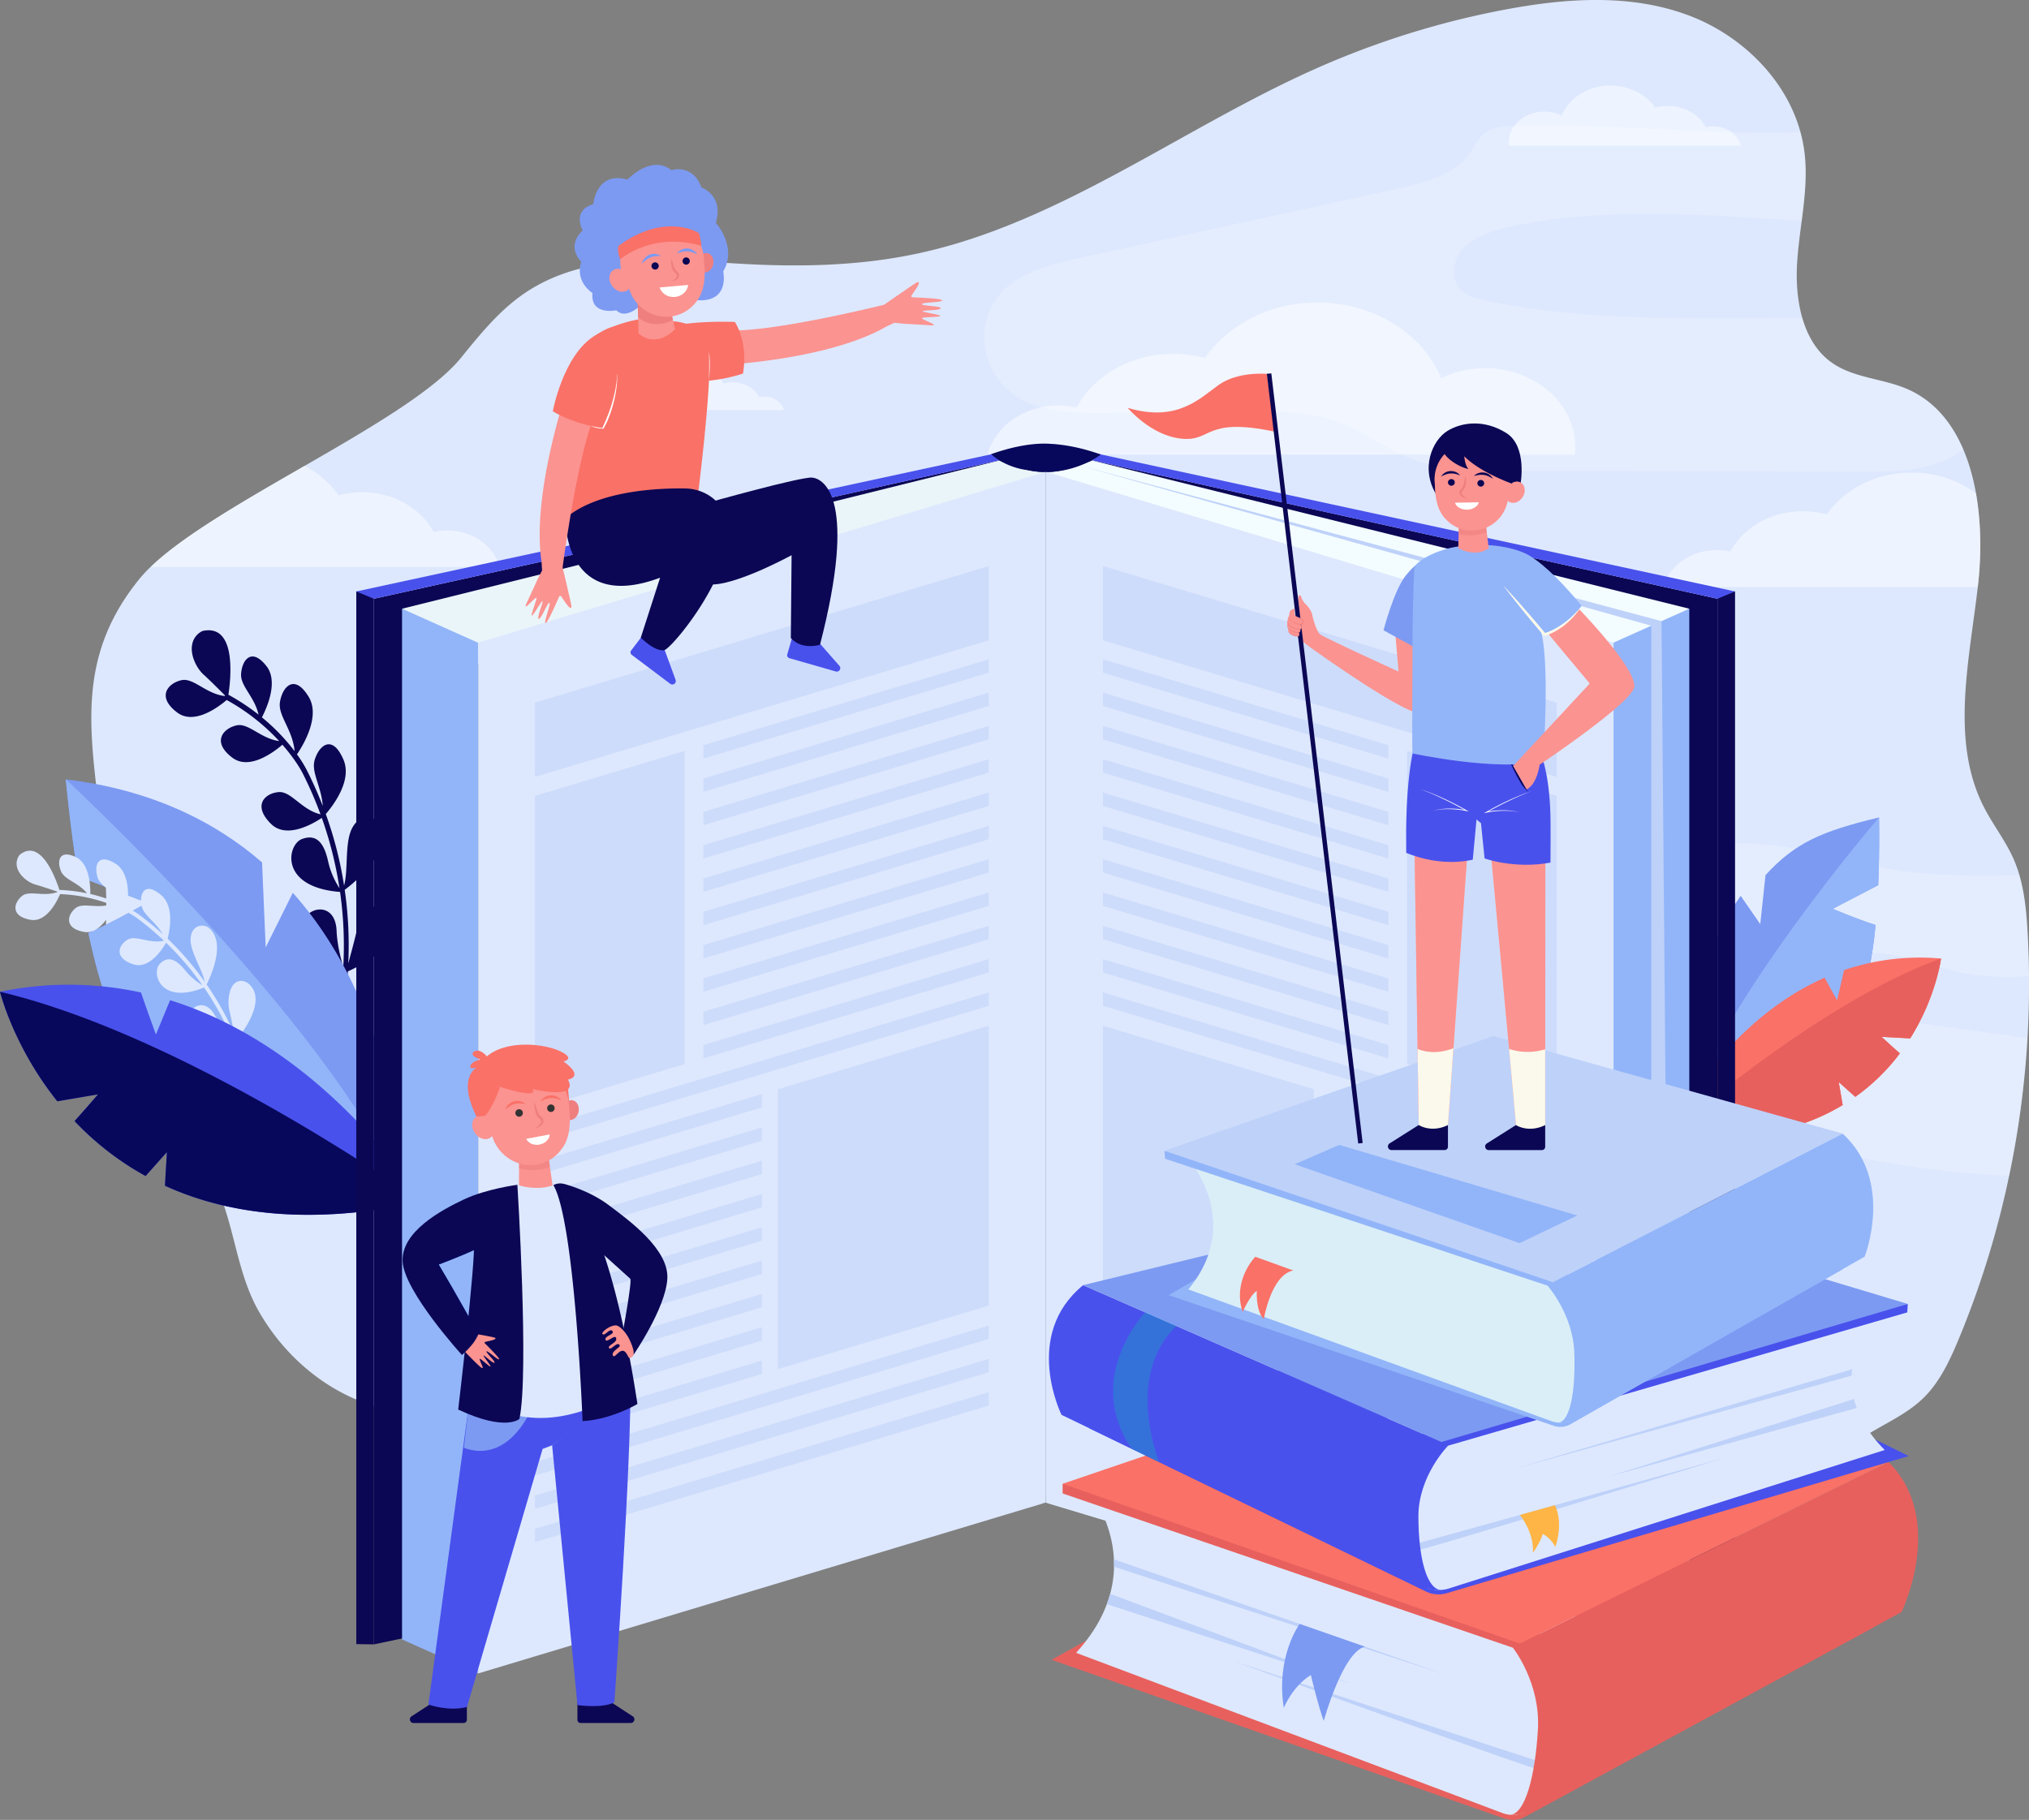 <svg xmlns="http://www.w3.org/2000/svg" viewBox="0 0 1680.59 1507.73"><rect x="0" y="0" width="1680.59" height="1507.73" fill="#808080" stroke="none"/><defs><style>.cls-1{isolation:isolate;}.cls-2{fill:#dde8fe;}.cls-22,.cls-3,.cls-4{fill:#fff;}.cls-3{opacity:0.2;}.cls-13,.cls-28,.cls-4{opacity:0.5;}.cls-5{fill:#0b0754;}.cls-6{fill:#7c9af2;}.cls-7{fill:#92b5f9;}.cls-8{fill:#4951ec;}.cls-9{fill:#07085b;}.cls-10{fill:#fa7167;}.cls-11{fill:#e8605d;}.cls-12{fill:#eaf5f9;}.cls-13,.cls-16,.cls-19{fill:#bed1f9;}.cls-13,.cls-16,.cls-17,.cls-18{mix-blend-mode:multiply;}.cls-14{fill:#f3fcff;}.cls-15,.cls-18,.cls-28{fill:#daeef7;}.cls-17{fill:#06bfad;opacity:0.3;}.cls-20{fill:#feb546;}.cls-21{fill:#fb9390;}.cls-23,.cls-24{fill:#ef7f7f;}.cls-24,.cls-29{opacity:0.6;}.cls-25{fill:#333;}.cls-26{fill:#ffc0bb;}.cls-27{fill:#fbf9eb;}</style></defs><g class="cls-1"><g id="Camada_2" data-name="Camada 2"><g id="Layer_1" data-name="Layer 1"><path class="cls-2" d="M87.36,775c7.13-119.6-45.63-204.43,27.92-295.12,45.55-56.17,221.08-127.39,266.63-183.55,15.29-18.86,30.84-38,50.3-51.79,53.29-37.86,123-29.06,187-25.71,47.23,2.46,94.9,1.1,141.25-8.88C878.06,184.62,978.7,106.37,1089.38,57.08A709.08,709.08,0,0,1,1247.59,7.76c50.05-9.33,102.69-13,150.67,4.83s90.31,61,96.48,114.73c3.45,30-4.32,60.11-6.2,90.3s4.1,64.29,27.27,81.79c18.74,14.16,43.81,13.82,65,23.38,53.72,24.28,64.55,100.48,57.53,162.17s-23.06,128.25,4.54,183c7.65,15.18,18.35,28.52,25.14,44.15,8.13,18.72,10.24,39.72,11.4,60.31,6.5,115-13.23,231.54-57,336.87-7.29,17.54-15.52,35.19-28.67,48.3-16.29,16.25-38.47,23.9-56.79,37.49-20.59,15.26-35.76,37.58-55.91,53.49-37.54,29.64-87.16,33.56-133.82,36.39-130,7.89-262.24,15.59-389-16.28C814.7,1232.61,679,1146.31,531.72,1154.45c-77.36,4.28-157,34.57-230.19,7.58-36.18-13.34-67.51-41-87.28-75.82-21-36.93-20.15-82.83-43.2-118.37-15.36-23.68-40.53-36.49-56.4-59.52C89.61,872,84.76,818.6,87.36,775Z"/><path class="cls-3" d="M1664.11,974.1a774.68,774.68,0,0,0,15.17-113.94c-73.81-11.38-149.26-17-219.69-39.06-2.48-8.07,6.9-15,15.46-18.7,32.41-14.1,70.87-17.26,105.72-8.68,12.32,3,24.15,7.45,36.46,10.49,20.59,5.06,42,6.11,63.32,4.68q-.16-18.24-1.17-36.46c-.9-16-2.38-32.15-6.78-47.35-33.87.56-68,.93-101.31-4.2-49.84-7.68-98.93-27.61-148.92-20.72-30.6,4.21-58.2,18.18-87.87,26-60.24,15.76-124.82,5.24-187.69,6.51-23.6.48-48.09,2.91-68.21,13.7s-34.62,31.92-29.12,52c5.58,20.41,28.63,33,50.4,41.85a523.65,523.65,0,0,0,125.33,33.49c57.18,7.93,115.52,6.59,173.07,12.11,13.77,1.32,28.17,3.28,39.16,10.65,9,6,14.62,15,21.7,22.73,25.24,27.53,67.28,38.05,107,44.6A793.7,793.7,0,0,0,1664.11,974.1Z"/><path class="cls-4" d="M818.05,376.62c6.12-23.29,30-40.67,58.5-40.67a68.38,68.38,0,0,1,15.16,1.69c14.08-26.3,44.63-44.52,80-44.52a100.11,100.11,0,0,1,26.3,3.47c19.08-27.59,53.72-46,93.31-46,47.09,0,87.2,26.12,102.4,62.67a82.93,82.93,0,0,1,36.34-8.23c41.27,0,74.74,29.23,74.74,65.3a57.54,57.54,0,0,1-.36,6.33Z"/><path class="cls-4" d="M649.25,339.75c-1.69-6.42-8.27-11.22-16.13-11.22a19,19,0,0,0-4.18.47c-3.89-7.25-12.31-12.28-22.08-12.28a27.71,27.71,0,0,0-7.25,1c-5.26-7.61-14.82-12.69-25.73-12.69-13,0-24,7.2-28.24,17.28a22.83,22.83,0,0,0-10-2.27c-11.39,0-20.62,8.06-20.62,18a16.79,16.79,0,0,0,.1,1.75Z"/><path class="cls-4" d="M1442.07,120.79c-2.42-9.21-11.86-16.08-23.14-16.08a26.76,26.76,0,0,0-6,.67c-5.57-10.4-17.65-17.61-31.65-17.61a39.33,39.33,0,0,0-10.4,1.38c-7.54-10.91-21.24-18.21-36.9-18.21-18.62,0-34.48,10.33-40.49,24.78a32.79,32.79,0,0,0-14.36-3.25c-16.33,0-29.56,11.56-29.56,25.82a23,23,0,0,0,.14,2.5Z"/><path class="cls-4" d="M1636.65,408.78a88.82,88.82,0,0,0-53.28-17.22c-29.77,0-55.83,13.87-70.17,34.62a75.32,75.32,0,0,0-19.78-2.62c-26.64,0-49.61,13.71-60.2,33.48a51.86,51.86,0,0,0-11.4-1.27c-21.45,0-39.39,13.07-44,30.59h260.32c0-.47.11-.93.16-1.4C1641.09,460.47,1641.05,433.69,1636.65,408.78Z"/><path class="cls-4" d="M124.77,469.68h289c-4.53-17.26-22.21-30.13-43.35-30.13a50.39,50.39,0,0,0-11.23,1.25c-10.43-19.49-33.06-33-59.31-33a74.43,74.43,0,0,0-19.49,2.57A77,77,0,0,0,252.21,386C202.34,414.76,151.9,443.57,124.77,469.68Z"/><path class="cls-3" d="M1626.22,372.55c-9.37-22.05-24-40.06-45.45-49.76-21.15-9.56-46.22-9.22-65-23.38-11.5-8.68-18.76-21.45-22.93-35.8-87.81-.07-175.84,3.27-260.94-14.32-7.1-1.47-14.45-3.21-19.88-7.46-11.72-9.18-9.29-26.87,1.22-37.11S1239.7,190,1255,186.92c77.44-15.75,157.47-8.61,237.3-4,2.4-18.57,4.54-37.12,2.41-55.64a120.42,120.42,0,0,0-3.45-17.78c-78.38,2.46-156.89-7.19-235.32-5.35-9,.22-18.64.8-25.6,5.75-6.26,4.46-9,11.55-13.36,17.5-13,17.93-38.87,24.44-62.45,29.58l-256,55.78c-23.2,5-47.57,10.66-64.67,25.26-29.71,25.36-22.69,75.15,13.18,93.45,21,10.74,46.76,10.81,71.12,10.58L1031.74,341c25.88-.24,52.59-.35,76.5,8.32,22.25,8.06,40.39,23.17,62.55,31.44,24.24,9,51.41,9.24,77.76,9.31l291.54.74c22.43.06,45.57,0,66.24-7.62A82.36,82.36,0,0,0,1626.22,372.55Z"/><path class="cls-5" d="M167.74,522.75c28.69-6.31,23.36,40.32,21.44,52.81a181.75,181.75,0,0,1,25,16.51c-3.43-15-15.1-23.59-14.5-33.66.67-11.29,8.46-22.59,21-6.59,10,12.68.58,34.13-3.75,42.49a165.45,165.45,0,0,1,27.08,28c-1.56-17.87-14-29.42-12.11-40.79,2-12.44,11.87-23.84,23.78-4.22,9.84,16.21-4.45,39.93-9.71,47.67a97.93,97.93,0,0,1,8.06,12.9,323,323,0,0,1,13.31,29.87c-1-15.78-9.7-27.88-6.74-38,3.55-12.11,14.61-21.94,23.86-.46,7.31,17-7.93,37.36-14.62,45.13A318.07,318.07,0,0,1,285,733.7c3.82-14.32,0-37.3,7.59-49.23,5-7.83,10.94-8,15.11-6.82a11.86,11.86,0,0,1,7.7,7.69c7.69,21.64-21,45.19-29.87,51.86a322.1,322.1,0,0,1,2.94,61c2-7.4,5-18.57,6.39-24.44,2.11-9.25,9.22-20.77,17-23.72a8.93,8.93,0,0,1,.95-.33c6-1.82,11.83,1.83,14.05,8.06,8.7,24.36-30.23,43.21-38.73,47,0,.12,0,.25,0,.37-3.05,43.63-13.8,71.37-14.26,72.53l-3.7-1.63c.1-.27,10.32-26.69,13.63-67.46-34.22-17-36.43-44-28.74-51.08,8-7.29,22.92-5.73,23.72,13.48.47,11.14,3.27,22.56,5.54,30.19a317,317,0,0,0-2.65-62.22C230.93,735,237.9,699.73,250,695.16s18.37,3,21.79,18.47a67,67,0,0,0,9.39,22.21,314.65,314.65,0,0,0-14.64-58.24c-8,5.36-29.44,17.51-42.08,4.95-15.79-15.69-4.68-25.46,6.44-26.33,10.23-.8,18.94,14.72,34.57,18.43a316.51,316.51,0,0,0-14.95-34.34c-.09-.19-5.13-10.22-16.61-23.33-7.53,6.48-27.43,21.28-41.41,10.78-17.55-13.19-7.54-24.38,3.48-26.82,9.84-2.18,20,11,35.24,13a173.07,173.07,0,0,0-43.45-34c-7.86,6.66-27.26,20.68-40.95,10.39-17.56-13.19-7.55-24.38,3.47-26.82,10-2.21,20.26,11.34,35.88,13.13l.21-.44c-4.24-4.28-13.27-13.3-17.8-17.36-6-5.41-11.19-16.48-9.38-25A15.23,15.23,0,0,1,167.74,522.75Z"/><path class="cls-6" d="M121.85,747.91,64.62,726c-6.86-43.5-10.12-80.33-10.12-80.33,70.5,8.58,123.19,34.64,162.56,68.81l3,70.38,22.48-45.2c91.21,102.27,91,248.73,91,248.73s-192.64-94-228-129.12C91.94,845.68,81.22,810.74,73.2,773,93.85,763.91,121.85,747.91,121.85,747.91Z"/><path class="cls-7" d="M54.5,645.65s218,201.5,279,342.72c0,0-192.64-94-228-129.12C91.94,845.68,81.22,810.74,73.2,773c20.65-9.05,48.65-25.05,48.65-25.05L64.62,726C57.76,682.48,54.5,645.65,54.5,645.65Z"/><path class="cls-2" d="M16.29,708.2C33.92,694,46.23,728,49.19,737.27a140.41,140.41,0,0,1,22.92,2.81C64.6,730.92,53.6,729,50.56,721.84c-3.41-8-1.91-18.48,12.25-11.76,11.22,5.33,12.1,23.34,12,30.59a127.18,127.18,0,0,1,28.28,10c-7.21-11.8-19.73-15.5-22.34-24-2.86-9.28,0-20.51,15-11.07,12.35,7.81,10.62,29.07,9.65,36.21a76.28,76.28,0,0,1,10,6.13,248,248,0,0,1,19.43,16c-6.13-10.53-16.26-15.91-17.67-23.89-1.71-9.56,2.55-20.14,16.29-8.49,10.87,9.21,7.34,28.48,5.39,36.14a244.48,244.48,0,0,1,30.74,35.68c-2.27-11.19-12.77-25.73-11.64-36.55.74-7.11,4.79-9.3,8.08-9.89a9.12,9.12,0,0,1,7.95,2.67c12.72,12.28,1,38.35-2.82,46a248.2,248.2,0,0,1,22.93,41c-1.13-5.79-2.88-14.53-4-19-1.72-7.1-.76-17.48,3.56-22.18.18-.19.36-.38.54-.55,3.5-3.3,8.79-2.8,12.46.74,14.35,13.82-6,40.17-10.6,45.69a2,2,0,0,0,.11.26c12.85,31.14,15,54,15,54.92l-3.11.14c0-.22-2-22-13.73-51.2-29.44,0-40.22-17.87-37.33-25.38,3-7.76,13.84-11.81,21,1.16a100,100,0,0,0,14.17,18.93,244.32,244.32,0,0,0-23.16-42c-36.3,14.69-43.58-12-36.82-19.33s13.7-4.25,21.36,5.27a51.8,51.8,0,0,0,14.09,12.09,241.85,241.85,0,0,0-30.06-35.14c-3.71,6.45-14.3,22.16-27.32,17.83-16.27-5.41-12-16-4.59-20.36,6.78-4.06,18.11,3.66,30.16.85a245.18,245.18,0,0,0-22.08-18.55c-.13-.1-7-5.3-19.45-10.4-3,7-11.63,24.08-24.87,21.63-16.63-3.08-13.56-14.23-6.8-19.69,6-4.88,17.54.71,28.78-3.09a133.3,133.3,0,0,0-41.61-8.53C46.6,748.12,38,764.44,25.05,762c-16.63-3.08-13.57-14.23-6.8-19.7,6.12-4.94,17.86.89,29.25-3.24v-.37c-4.39-1.5-13.71-4.63-18.22-5.87-6-1.66-13.38-7.53-15.06-14.06A11.73,11.73,0,0,1,16.29,708.2Z"/><path class="cls-8" d="M0,821.65a280.85,280.85,0,0,1,116.78.6c5.44,15.91,12.36,34.82,12.36,34.82l11.75-28.43c131.91,41.12,207.92,167,207.92,167-92.33,20.14-161.17,10-212.15-13.3.55-11.24,1.61-27.92,1.61-27.92L120.58,974.3a240.87,240.87,0,0,1-58.82-45.51C71,918.53,81.2,906.64,81.2,906.64l-33.73,5.75C11,866.75,0,821.65,0,821.65Z"/><path class="cls-9" d="M136.66,982.37c.55-11.24,1.61-27.92,1.61-27.92L120.58,974.3a240.87,240.87,0,0,1-58.82-45.51C71,918.53,81.2,906.64,81.2,906.64l-33.73,5.75C11,866.75,0,821.65,0,821.65c157.52,37.33,348.81,174,348.81,174C256.48,1015.81,187.64,1005.63,136.66,982.37Z"/><path class="cls-6" d="M1518,752.94l37.68-19.6c1.3-30.49.65-56.11.65-56.11-47.87,11.46-69.63,21.16-94,47.78L1458,765.6l-16.25-23.46c-54.76,77.59-50.58,193-50.58,193S1516.44,855.3,1538,828.32c8.32-10.42,13-35.32,15.5-62C1538.57,761.75,1518,752.94,1518,752.94Z"/><path class="cls-7" d="M1556.37,677.23s-134.28,155.89-165.18,257.92c0,0,125.25-79.85,146.81-106.83,8.32-10.42,13-35.32,15.5-62-14.93-4.61-35.46-13.42-35.46-13.42l37.68-19.6C1557,702.85,1556.37,677.23,1556.37,677.23Z"/><path class="cls-10" d="M1607.73,794.13a194.86,194.86,0,0,0-80.35,9.59c-2.5,11.39-5.78,24.95-5.78,24.95L1511.27,810c-87.58,38.69-130,131.36-130,131.36,65.15,6.6,111.75-5.82,145-25.85-1.27-7.69-3.31-19.09-3.31-19.09l13.74,12.28a166.94,166.94,0,0,0,36.93-36c-7.2-6.33-15.13-13.72-15.13-13.72l23.67,1.31C1603.71,826.05,1607.73,794.13,1607.73,794.13Z"/><path class="cls-11" d="M1526.28,915.53c-1.27-7.69-3.31-19.09-3.31-19.09l13.74,12.28a166.94,166.94,0,0,0,36.93-36c-7.2-6.33-15.13-13.72-15.13-13.72l23.67,1.31c21.53-34.29,25.55-66.21,25.55-66.21-105.52,38.09-226.48,147.25-226.48,147.25C1446.4,948,1493,935.56,1526.28,915.53Z"/><polygon class="cls-5" points="1422.56 496.06 866.11 372.82 866.11 1244.87 1422.56 1362.33 1422.56 496.06"/><polygon class="cls-5" points="1437.12 1362.11 1422.56 1362.33 1422.56 490.21 1437.12 490 1437.12 1362.11"/><polygon class="cls-8" points="866.11 372.82 872.5 367.99 1437.12 490 1422.56 496.06 866.11 372.82"/><polygon class="cls-5" points="309.67 496.06 866.11 372.82 866.11 1244.87 309.67 1362.33 309.67 496.06"/><path class="cls-12" d="M333,504.31,827.56,381.49s26,10.92,38.55,9.4l-235,196.45s-162.86,21.1-167,14.08S333,504.31,333,504.31Z"/><polygon class="cls-7" points="333.01 1358.23 396.03 1386.42 396.03 532.5 333.01 504.31 333.01 1358.23"/><polygon class="cls-2" points="866.11 1244.87 396.03 1386.42 396.03 532.44 866.11 390.89 866.11 1244.87"/><polygon class="cls-13" points="819.01 530.45 443.13 643.64 443.13 582.13 819.01 468.95 819.01 530.45"/><polygon class="cls-13" points="819.01 557.26 582.57 628.46 582.57 617.42 819.01 546.22 819.01 557.26"/><polygon class="cls-13" points="819.01 584.86 582.57 656.06 582.57 645.02 819.01 573.82 819.01 584.86"/><polygon class="cls-13" points="819.01 612.46 582.57 683.66 582.57 672.62 819.01 601.42 819.01 612.46"/><polygon class="cls-13" points="819.01 640.06 582.57 711.25 582.57 700.22 819.01 629.02 819.01 640.06"/><polygon class="cls-13" points="819.01 667.66 582.57 738.85 582.57 727.81 819.01 656.62 819.01 667.66"/><polygon class="cls-13" points="819.01 695.26 582.57 766.45 582.57 755.41 819.01 684.22 819.01 695.26"/><polygon class="cls-13" points="819.01 722.85 582.57 794.05 582.57 783.01 819.01 711.82 819.01 722.85"/><polygon class="cls-13" points="819.01 750.45 582.57 821.65 582.57 810.61 819.01 739.41 819.01 750.45"/><polygon class="cls-13" points="819.01 778.05 582.57 849.25 582.57 838.21 819.01 767.01 819.01 778.05"/><polygon class="cls-13" points="819.01 805.65 582.57 876.85 582.57 865.81 819.01 794.61 819.01 805.65"/><polygon class="cls-13" points="819.01 833.25 443.13 946.43 443.13 935.39 819.01 822.21 819.01 833.25"/><polygon class="cls-13" points="631.07 917.44 443.13 974.03 443.13 962.99 631.07 906.4 631.07 917.44"/><polygon class="cls-13" points="631.07 945.04 443.13 1001.63 443.13 990.59 631.07 934 631.07 945.04"/><polygon class="cls-13" points="631.07 972.64 443.13 1029.23 443.13 1018.19 631.07 961.6 631.07 972.64"/><polygon class="cls-13" points="631.07 1000.24 443.13 1056.83 443.13 1045.79 631.07 989.2 631.07 1000.24"/><polygon class="cls-13" points="631.07 1027.84 443.13 1084.43 443.13 1073.39 631.07 1016.79 631.07 1027.84"/><polygon class="cls-13" points="631.07 1055.43 443.13 1112.02 443.13 1100.98 631.07 1044.39 631.07 1055.43"/><polygon class="cls-13" points="631.07 1083.03 443.13 1139.62 443.13 1128.58 631.07 1071.99 631.07 1083.03"/><polygon class="cls-13" points="631.07 1110.63 443.13 1167.22 443.13 1156.18 631.07 1099.59 631.07 1110.63"/><polygon class="cls-13" points="631.07 1138.23 443.13 1194.82 443.13 1183.78 631.07 1127.19 631.07 1138.23"/><polygon class="cls-13" points="819.01 1109.23 443.13 1222.42 443.13 1211.38 819.01 1098.2 819.01 1109.23"/><polygon class="cls-13" points="819.01 1136.84 443.13 1250.02 443.13 1238.98 819.01 1125.8 819.01 1136.84"/><polygon class="cls-13" points="819.01 1164.43 443.13 1277.62 443.13 1266.58 819.01 1153.39 819.01 1164.43"/><polygon class="cls-13" points="443.13 918.84 567.02 881.53 567.02 622.1 443.13 659.41 443.13 918.84"/><polygon class="cls-13" points="644.34 1134.23 819.01 1081.64 819.01 849.81 644.34 902.4 644.34 1134.23"/><path class="cls-14" d="M1399.22,504.31,904.67,381.49s-26,10.92-38.56,9.4l235.05,196.45s162.86,21.1,167,14.08S1399.22,504.31,1399.22,504.31Z"/><polygon class="cls-7" points="1399.22 1358.23 1336.2 1386.42 1336.2 532.5 1399.22 504.31 1399.22 1358.23"/><polygon class="cls-15" points="866.11 1244.87 1336.2 1386.42 1336.2 532.44 866.11 390.89 866.11 1244.87"/><polygon class="cls-2" points="866.39 1244.87 1336.48 1386.42 1336.48 532.44 866.39 390.89 866.39 1244.87"/><polygon class="cls-13" points="913.5 530.45 1289.38 643.64 1289.38 582.13 913.5 468.95 913.5 530.45"/><polygon class="cls-13" points="913.5 557.26 1149.94 628.46 1149.94 617.42 913.5 546.22 913.5 557.26"/><polygon class="cls-13" points="913.5 584.86 1149.94 656.06 1149.94 645.02 913.5 573.82 913.5 584.86"/><polygon class="cls-13" points="913.5 612.46 1149.94 683.66 1149.94 672.62 913.5 601.42 913.5 612.46"/><polygon class="cls-13" points="913.5 640.06 1149.94 711.25 1149.94 700.22 913.5 629.02 913.5 640.06"/><polygon class="cls-13" points="913.5 667.66 1149.94 738.85 1149.94 727.81 913.5 656.62 913.5 667.66"/><polygon class="cls-13" points="913.5 695.26 1149.94 766.45 1149.94 755.41 913.5 684.22 913.5 695.26"/><polygon class="cls-13" points="913.5 722.85 1149.94 794.05 1149.94 783.01 913.5 711.82 913.5 722.85"/><polygon class="cls-13" points="913.5 750.45 1149.94 821.65 1149.94 810.61 913.5 739.41 913.5 750.45"/><polygon class="cls-13" points="913.5 778.05 1149.94 849.25 1149.94 838.21 913.5 767.01 913.5 778.05"/><polygon class="cls-13" points="913.5 805.65 1149.94 876.85 1149.94 865.81 913.5 794.61 913.5 805.65"/><polygon class="cls-13" points="913.5 833.25 1289.38 946.43 1289.38 935.39 913.5 822.21 913.5 833.25"/><polygon class="cls-13" points="1101.44 917.44 1289.38 974.03 1289.38 962.99 1101.44 906.4 1101.44 917.44"/><polygon class="cls-13" points="1101.44 945.04 1289.38 1001.63 1289.38 990.59 1101.44 934 1101.44 945.04"/><polygon class="cls-13" points="1101.44 972.64 1289.38 1029.23 1289.38 1018.19 1101.44 961.6 1101.44 972.64"/><polygon class="cls-13" points="1101.44 1000.24 1289.38 1056.83 1289.38 1045.79 1101.44 989.2 1101.44 1000.24"/><polygon class="cls-13" points="1101.44 1027.84 1289.38 1084.43 1289.38 1073.39 1101.44 1016.79 1101.44 1027.84"/><polygon class="cls-13" points="1101.44 1055.43 1289.38 1112.02 1289.38 1100.98 1101.44 1044.39 1101.44 1055.43"/><polygon class="cls-13" points="1101.44 1083.03 1289.38 1139.62 1289.38 1128.58 1101.44 1071.99 1101.44 1083.03"/><polygon class="cls-13" points="1101.44 1110.63 1289.38 1167.22 1289.38 1156.18 1101.44 1099.59 1101.44 1110.63"/><polygon class="cls-13" points="1101.44 1138.23 1289.38 1194.82 1289.38 1183.78 1101.44 1127.19 1101.44 1138.23"/><polygon class="cls-13" points="913.5 1109.23 1289.38 1222.42 1289.38 1211.38 913.5 1098.2 913.5 1109.23"/><polygon class="cls-13" points="913.5 1136.84 1289.38 1250.02 1289.38 1238.98 913.5 1125.8 913.5 1136.84"/><polygon class="cls-13" points="913.5 1164.43 1289.38 1277.62 1289.38 1266.58 913.5 1153.39 913.5 1164.43"/><polygon class="cls-13" points="1289.38 918.84 1165.48 881.53 1165.48 622.1 1289.38 659.41 1289.38 918.84"/><polygon class="cls-13" points="1088.17 1134.23 913.5 1081.64 913.5 849.81 1088.17 902.4 1088.17 1134.23"/><polygon class="cls-5" points="295.11 1362.11 309.67 1362.33 309.67 490.21 295.11 490 295.11 1362.11"/><polygon class="cls-8" points="866.11 372.82 859.73 367.99 295.11 490 309.67 496.06 866.11 372.82"/><path class="cls-9" d="M911.78,376.55c-17.83-6.35-32-8.32-41.29-8.8-5.62-.52-22.87-1-49.48,8.49a31.21,31.21,0,0,0,4.85,3.92h0a59,59,0,0,0,24.44,9.21C886.12,396.87,911.78,376.55,911.78,376.55Z"/><polygon class="cls-16" points="893.73 385.58 1376.2 514.61 1383.51 1365.26 1367.71 1377.75 1367.71 518.4 893.73 385.58"/><path class="cls-11" d="M1245.91,1506.53,871,1375.08l297-163.84,383.53,137.13-288.32,156.77A21.32,21.32,0,0,1,1245.91,1506.53Z"/><path class="cls-2" d="M900.11,1232.73s56.4,65.23-8.83,136.59l353.28,132.76a24.12,24.12,0,0,0,25.27-5.25l12.82-12.4s44.51-122,44.51-125.08-89-75.21-89-75.21-146.57-17.65-150.41-17.65S900.11,1232.73,900.11,1232.73Z"/><path class="cls-16" d="M1284.18,1462.18c-2.3,0-262.44-86-262.44-86s259.37,94.29,260.14,92S1284.18,1462.18,1284.18,1462.18Z"/><path class="cls-11" d="M880.15,1229.28v8L1253.1,1365.1s23,28.78,20.72,67.92-10.78,70-23,70.48c0,0,7.75.64,11.66-1.78s13-10.57,13-10.57,15.45-69.64,16.21-71.37-8.05-58.51-14-62.73-1-10.94-29.16-16.12S998.14,1236,992.77,1237.33s-51.42-.76-53.91,0S880.15,1229.28,880.15,1229.28Z"/><path class="cls-11" d="M1258.86,1361.65s47.48,80.59,0,145.24L1575,1335.56s37.22-76.36-10.74-124.32Z"/><polygon class="cls-10" points="1258.86 1361.65 880.15 1229.28 1222.02 1113.02 1564.28 1211.24 1258.86 1361.65"/><path class="cls-16" d="M1198.23,1387.74l-275.59-95.89q.15,3,.09,6.16Z"/><path class="cls-16" d="M919.51,1320.45c-.76,2.81-1.67,5.67-2.75,8.55L1119,1395Z"/><path class="cls-8" d="M1198.52,1319.86,1581,1206.28l-287.55-141.57L902.07,1183.2l279.31,135.46A24,24,0,0,0,1198.52,1319.86Z"/><path class="cls-2" d="M1560.07,1083.27s-60.15,56.37,1,118L1200.13,1316c-8.92,2.83-18.65,1.07-25-4.54l-12.1-10.71s-37.49-105.43-37.31-108.09,93.34-65,93.34-65,147.59-15.25,151.43-15.25S1560.07,1083.27,1560.07,1083.27Z"/><path class="cls-16" d="M1162.8,1281.54c2.3,0,267.39-74.27,267.39-74.27s-264.8,81.48-265.44,79.49S1162.8,1281.54,1162.8,1281.54Z"/><path class="cls-8" d="M1580.22,1080.29l-.46,7-380.3,110.41s-24.67,24.86-24.62,58.68,6.75,60.54,19,60.91c0,0-7.79.55-11.56-1.54s-12.41-9.14-12.41-9.14-11.44-60.17-12.1-61.67,11.42-50.56,17.61-54.2,1.59-9.45,30.09-13.93,256.39-90.68,261.69-89.52,51.46-.66,53.91,0S1580.22,1080.29,1580.22,1080.29Z"/><path class="cls-8" d="M1193.91,1194.67s-52.12,69.64-8.36,125.5l-306.3-148s-32.83-66,17.89-107.42Z"/><polygon class="cls-6" points="1193.91 1194.67 1580.22 1080.29 1245.04 979.83 897.14 1064.71 1193.91 1194.67"/><path class="cls-16" d="M1253,1217.22l281.11-82.86c-.22,1.74-.36,3.52-.44,5.32Z"/><path class="cls-16" d="M1535.62,1159.07a72.33,72.33,0,0,0,2.26,7.4l-206,57Z"/><path class="cls-17" d="M948.62,1087.25s-51.57,53.79-11.26,113.06l22.81,10.93s-29.33-70.89,14.25-112.69Z"/><path class="cls-7" d="M1286.6,1181.12,968,1073l232-134.17,326.12,112.79L1300.67,1180A17.18,17.18,0,0,1,1286.6,1181.12Z"/><path class="cls-15" d="M981.16,956.25s51.38,53.55,3.11,112l300.88,109.18c7.44,2.7,15.38,1,20.41-4.29l9.6-10.16s27.36-100.06,27.13-102.57-79-61.76-79-61.76-122-14.6-125.14-14.6S981.16,956.25,981.16,956.25Z"/><path class="cls-18" d="M1314.73,1144.77c-1.89,0-222.55-70.71-222.55-70.71s220.66,77.55,221.12,75.66S1314.73,1144.77,1314.73,1144.77Z"/><path class="cls-7" d="M964.47,953.4l.61,6.61,316.69,105.1s21.14,23.63,22.22,55.73-3.55,57.46-13.62,57.8c0,0,6.43.53,9.47-1.45s9.91-8.67,9.91-8.67,7.42-57.11,7.92-58.53-11.08-48-16.3-51.47-1.62-9-25.23-13.24S1062.09,959,1057.78,960.1s-42.38-.67-44.38-.05S964.47,953.4,964.47,953.4Z"/><path class="cls-7" d="M1286.25,1062.28s45.21,66.15,11,119.14l247.21-140.3s24.83-62.6-18.29-102Z"/><polygon class="cls-19" points="1286.25 1062.28 964.47 953.4 1237.03 858.29 1526.21 939.14 1286.25 1062.28"/><path class="cls-18" d="M1238.33,1083.64l-234.13-78.88c.23,1.66.41,3.34.54,5.06Z"/><path class="cls-18" d="M1003.8,1028.22q-.62,3.46-1.62,7l171.49,54.32Z"/><polygon class="cls-7" points="1258.66 1029.88 1072.41 964.55 1109.23 948.52 1306.54 1007.01 1258.66 1029.88"/><path class="cls-10" d="M1039.74,1041.2s-19.21,19.48-10.45,45.76c0,0,5.84-13.63,11.68-17.52,0,0-1,16.55,5.84,23.36,0,0,6-36.66,24.42-40.23Z"/><path class="cls-20" d="M1258.86,1255.13s11.81,13.83,10.83,31.35c0,0,6.49-9,8.11-15.67a24.64,24.64,0,0,1,10.39,10.81s7.27-18.56-.26-34.59Z"/><path class="cls-6" d="M1076.49,1345.38s-19.94,26.75-13.13,69.58c0,0,6.81-17.52,22.38-27.26,0,0,6.82,28.23,10.71,38,0,0,15.56-56.79,34.06-61.48Z"/><path class="cls-21" d="M592.68,272.33c24.54,7,110.88-12.88,139.18-19.75l1-.48,10-7c8.27-5.47,16.75-11.81,17.61-11.45,1.22.5,1.25,1.64-5.47,11.16a1,1,0,0,0,.74,1.51c5.86.22,24.3,1,24.59,2.53.35,1.79-16.15,1.48-16.74,3.06s15.51,1.49,15.57,3.46-14.63,1.58-14.89,2.42,13.76,2.73,14.49,3.87-14.48.95-15.09,1.88,9.86,4.56,9.65,5.49,2.46.66-23.43-.75c0,0-6.47-.53-8.94-.88l-6.43,2.95c-52.15,30.24-150.78,33-150.78,33Z"/><path class="cls-6" d="M530,253.59s-12,11.35-19.5,3.48c0,0-21.59,4.68-19.79-14.33,0,0-14.71-8.9-9.29-26,0,0-13.2-12,1.24-25.89,0,0-9.51-16.23,8.75-21.7,0,0,2.36-27.78,28.3-20.35,0,0,19.56-21.08,36.41-7.83,0,0,17.59-5.79,24.94,14.43,0,0,18.67,6.26,11.84,29.19,0,0,18.14,20,6.12,40.28,0,0,6.36,27.13-24.15,23.65S530,253.59,530,253.59Z"/><path class="cls-10" d="M615.39,309.49s-31.9,11.22-58.65,4a11.3,11.3,0,0,1-8.45-10.95c.06-5.4-9.73-27.83,1.39-30.88,23.83-6.54,59-4.94,59-4.94S620.05,283.11,615.39,309.49Z"/><path class="cls-10" d="M528.58,264.62S502,269.34,492.74,280s-33,128.73-27.3,149.85l112.21-16.08s12.1-94.33,9.66-121.55-32.14-26.08-32.14-26.08Z"/><path class="cls-22" d="M587.22,315.39c.42-14.29,0-24.15,0-24.15C588.79,301.07,587.22,315.39,587.22,315.39Z"/><path class="cls-22" d="M489.21,352.85a26.62,26.62,0,0,0,10.58,2.31c5-7.92,12-28,11.42-45.29C500.53,327.52,489.21,352.85,489.21,352.85Z"/><path class="cls-8" d="M656.81,525.77l-4.72,16.37a2.55,2.55,0,0,0,1.75,3.15l38.42,11a2.89,2.89,0,0,0,3-4.68l-19.35-22.07S667.39,535.46,656.81,525.77Z"/><path class="cls-5" d="M586.74,416.38s77.07-21.67,86.07-20.7c10,1.09,37.58,18,6.37,138.49,0,0-15,4.79-24.15-5.59l.63-68.62s-55.74,30.55-72.94,23.11S586.74,416.38,586.74,416.38Z"/><path class="cls-8" d="M533.06,525.34l-10.3,13.6a2.55,2.55,0,0,0,.5,3.57l31.87,24a2.89,2.89,0,0,0,4.45-3.31l-10.09-27.56S539.43,538.2,533.06,525.34Z"/><path class="cls-5" d="M468.24,429.46s-1.51,79,78.51,49.17l-16,49.63S542.22,540,550.2,538.61c7.36-1.29,83.39-93.89,39.2-126.68a38,38,0,0,0-22-7.25C547.37,404.35,495.39,405.92,468.24,429.46Z"/><path class="cls-21" d="M528.89,276.27h0l-.7-26,25.74-.29,5.22,22.67S544.64,289.27,528.89,276.27Z"/><path class="cls-23" d="M557.42,265.16,553.93,250l-25.74.29.34,12.74C534.16,267.49,543.84,271.66,557.42,265.16Z"/><path class="cls-23" d="M578,216.5c-.81,4.39,1.38,8.48,4.91,9.12s7-2.4,7.87-6.8-1.39-8.48-4.91-9.12S578.77,212.1,578,216.5Z"/><path class="cls-21" d="M581.7,240.44a33.47,33.47,0,0,0,1.41-6.07,64.17,64.17,0,0,0,.17-16.29c-.12-1.05-.17-2.11-.2-3.18a34.69,34.69,0,1,0-68.64,8.23,7.51,7.51,0,0,0-6.72.87c-3.66,2.63-4,8.46-.66,13s8.93,6.1,12.59,3.47A7,7,0,0,0,521,239.2c5.13,16.22,21.41,26.16,37.7,22.48a31.24,31.24,0,0,0,18.89-12.89,14.24,14.24,0,0,0,.93-1.32A29.61,29.61,0,0,0,581.7,240.44Z"/><path class="cls-23" d="M556,214.12c.59,1.89,1.12,3.75,1.72,5.55a12.87,12.87,0,0,0,2.39,4.66l.2.17.25.2a4.23,4.23,0,0,1,.7.58,3.91,3.91,0,0,1,1,1.61,4.11,4.11,0,0,1-.61,3.49,6.71,6.71,0,0,1-5.45,2.7,8.29,8.29,0,0,0,4.11-3.48,2.64,2.64,0,0,0,.16-2.11,2.14,2.14,0,0,0-.57-.81,2.93,2.93,0,0,0-.43-.34l-.33-.25-.37-.3A7.63,7.63,0,0,1,557,223a15.61,15.61,0,0,1-.79-2.94A20.36,20.36,0,0,1,556,214.12Z"/><path class="cls-5" d="M545.55,219.7a3,3,0,1,1-3.62-2.28A3,3,0,0,1,545.55,219.7Z"/><path class="cls-5" d="M571.29,215.62a3,3,0,1,1-3.61-2.27A3,3,0,0,1,571.29,215.62Z"/><path class="cls-6" d="M547.41,212.12a30.61,30.61,0,0,0-4.55.16,15.17,15.17,0,0,0-4.08,1,14.39,14.39,0,0,0-3.62,2.11c-.62.39-1.09,1-1.7,1.42s-1.06,1.09-1.71,1.62a12.65,12.65,0,0,1,.76-2.3,10.56,10.56,0,0,1,1.33-2.07,9.81,9.81,0,0,1,4-3,10.3,10.3,0,0,1,5-.69A9.39,9.39,0,0,1,547.41,212.12Z"/><path class="cls-6" d="M560.67,210a9.3,9.3,0,0,1,3.71-3.14,10.29,10.29,0,0,1,4.91-1,9.81,9.81,0,0,1,4.81,1.45,10.31,10.31,0,0,1,1.95,1.5,12.85,12.85,0,0,1,1.48,1.91c-.78-.27-1.44-.66-2.15-.94s-1.36-.61-2.07-.77a14.13,14.13,0,0,0-4.11-.77,15.39,15.39,0,0,0-4.19.4A31,31,0,0,0,560.67,210Z"/><path class="cls-21" d="M498.45,332.59C483,352.94,470,440.76,466.05,469.67l.08,1.1L469,482.64c2.07,9.71,4.87,19.93,4.22,20.61-.91.95-2,.57-8.37-9.18a1,1,0,0,0-1.68.14c-2.34,5.39-9.81,22.31-11.31,22-1.8-.33,4.51-15.61,3.25-16.74s-7,13.93-8.88,13.27,3.87-14.22,3.18-14.78-7.56,11.86-8.89,12.12,4.41-13.87,3.77-14.77-7.84,7.54-8.63,7-1.51,2.06,9.25-21.58c0,0,2.84-5.85,4.08-8l-.4-7.08C439.49,406,472.86,312.9,472.86,312.9Z"/><path class="cls-10" d="M457.88,340.77s8.31-45.89,34.25-62.36c11-7,17.25-9.58,22.17-6.73,5.17,3-6.09,14.14-3.84,26.72,4.47,24.92-11.6,56.21-11.6,56.21S477.09,352.17,457.88,340.77Z"/><path class="cls-6" d="M516.28,182l-.39,22.42L568,190.38s5.87,4.94,6.73,4.81,7.46-3.14,7.17-4.09-19.1-24.56-19.1-24.56S545.51,171,544,171.42,516.28,182,516.28,182Z"/><path class="cls-10" d="M513.75,214.75s26.57-23.05,67.19-11.05a51.3,51.3,0,0,0-2-10.59s-27.58-17.84-66.39,10.43C512.51,203.54,510.44,206.44,513.75,214.75Z"/><path class="cls-22" d="M570,236.05c-.6,5.19-5.16,9.49-11,10s-11.11-2.89-12.63-7.89Z"/><path class="cls-5" d="M386.69,1407.1v17.71a2.66,2.66,0,0,1-2.66,2.65H342.5a3,3,0,0,1-1.62-5.53l22.76-14.83S373.33,1413.77,386.69,1407.1Z"/><path class="cls-5" d="M478.28,1407.1v17.71a2.65,2.65,0,0,0,2.65,2.65h41.54a3,3,0,0,0,1.62-5.53l-22.76-14.83S491.64,1413.77,478.28,1407.1Z"/><polygon class="cls-21" points="429.96 959.7 429.84 988.66 458.02 984.33 453.32 951.76 429.96 959.7"/><path class="cls-5" d="M467.61,981s20,4.92,36.62,17.43,50.11,36.62,48.51,61.18-28.1,62.95-28.1,62.95l-8.87-18.39s8-43.21,6.23-44.8-36.19-32.67-36.19-32.67Z"/><path class="cls-8" d="M513.91,1150.22c-.07-3.23,8.34,6.28,8.19,3.71-3.31-53.59-108.17-8.66-108.17-8.66L388.34,1164l-33.49,248.19s16.87,6,31.94,2l62.65-213.79,7.87-3S492.31,1173,513.91,1150.22Z"/><path class="cls-8" d="M522.08,1141.75c-21.6,22.77-64.77,55.61-64.77,55.61h0l21,215.26s20.68,3,30.59-2.31C508.89,1410.31,523.49,1205.65,522.08,1141.75Z"/><path class="cls-6" d="M388.34,1164l-4.13,35.44c10.92,4.22,37.52,8.73,57.56-35,6.32-13.8,8-23.74,6.78-30.88a285.64,285.64,0,0,0-34.62,11.73Z"/><path class="cls-2" d="M484.55,1019.36c-.88,0-10.76-21.81-16.06-33.66a7.64,7.64,0,0,0-9.73-4c-14.35,5.59-30.21-.1-30.21-.1S381,1147.74,400.61,1160.79c51.48,34.22,110.58-5.23,110.58-5.23s7.58-31.06,7.58-32.27S485.76,1019.36,484.55,1019.36Z"/><path class="cls-5" d="M428.55,981.58S419.46,995,418.6,994.8c-6.16-1.12-23.16-16.22-26.07,33.83,1.62,15.31-13,139.16-13,139.16,39.55,18.53,50.7,7.71,50.7,7.71C438.34,1138,428.55,981.58,428.55,981.58Z"/><path class="cls-5" d="M428.55,981.58s-25.6,3.27-44.34,12.14-52,26.68-50.71,51.5,49.11,77.36,49.11,77.36l7.21-7.22,6.4-9.76-32.87-57.95L405.49,1030Z"/><path class="cls-5" d="M472.81,984.34c12.05,13.19,36.06,54.14,55.17,178.81,0,0-21.21,12.86-45.46,14.19,0,0-6.29-164.93-24.15-195.51h0A12,12,0,0,1,472.81,984.34Z"/><path class="cls-21" d="M512.32,1098.79c6.38,4.3,10,11.92,12,18.56.08.33.17.67.24,1,1.27,5.36-1.48,6.43-2.87,6.64a1,1,0,0,1-1.05-.58c-.39-.74-.9-1.68-1.67-2.93-4.47-7.23-9.66,4.6-11.21,1.69-2-3.68,6.64-6.86,5.5-8.72-2.15-3.5-7.1,4.58-8.75,2.38-1.81-2.4,8-4.69,5.57-8.75-1.29-2.17-7.79,4.74-8.57,1.82-.82-3.07,7.39-4.33,5.95-6.82-2.13-3.68-6.68,4.57-8.5,2C497.87,1103.49,507.8,1095.74,512.32,1098.79Z"/><path class="cls-24" d="M455.49,966.75l-2.17-15-23.38,10.69,0,5.71C435.56,969.54,446.1,970.77,455.49,966.75Z"/><polygon class="cls-10" points="470.39 900.6 472.09 920.48 468.94 922.45 463.13 898.25 470.39 900.6"/><path class="cls-23" d="M466.15,918.42c-.86,4.51,1.36,8.72,5,9.41s7.23-2.4,8.1-6.9-1.36-8.72-5-9.41S467,913.92,466.15,918.42Z"/><path class="cls-21" d="M469.84,943a35.22,35.22,0,0,0,1.48-6.22,65.77,65.77,0,0,0,.28-16.7c-.11-1.08-.16-2.17-.19-3.26a35.26,35.26,0,0,0-3-13.34,35.52,35.52,0,0,0-67.39,21.14,7.69,7.69,0,0,0-6.88.83c-3.77,2.67-4.11,8.64-.77,13.34s9.11,6.34,12.87,3.67a6.72,6.72,0,0,0,1.36-1.3c5.15,16.68,21.76,27,38.46,23.41a31.84,31.84,0,0,0,19.43-13.05,14.65,14.65,0,0,0,1-1.34A30.67,30.67,0,0,0,469.84,943Z"/><path class="cls-25" d="M433,921.41a3.1,3.1,0,1,1-3.69-2.37A3.1,3.1,0,0,1,433,921.41Z"/><path class="cls-25" d="M459.34,917.47a3.1,3.1,0,1,1-3.69-2.37A3.1,3.1,0,0,1,459.34,917.47Z"/><path class="cls-10" d="M435.3,914.62a29.46,29.46,0,0,0-4.63-.5,15.71,15.71,0,0,0-4.31.51,14,14,0,0,0-4,1.72,44.55,44.55,0,0,0-3.8,2.72,10.35,10.35,0,0,1,2.72-4.12,10,10,0,0,1,4.46-2.48,10.53,10.53,0,0,1,5.11-.09A9.8,9.8,0,0,1,435.3,914.62Z"/><path class="cls-10" d="M447.63,912.59a9.67,9.67,0,0,1,3.46-3.53,10.44,10.44,0,0,1,4.86-1.55,10.05,10.05,0,0,1,5,.93,10.26,10.26,0,0,1,3.9,3,41.13,41.13,0,0,0-4.47-1.36,14,14,0,0,0-4.31-.36,15.15,15.15,0,0,0-4.24.89A28.87,28.87,0,0,0,447.63,912.59Z"/><path class="cls-10" d="M466.68,879.38s10.46-2-2.42-8.32-44.46-10-61,4.15c0,0-5.55-7.12-10.54-4s5.19,6.58,5.19,6.58-7,1.34-8.31,5.2c-1,2.86,3.27,2,5.56,1.38-3.79,1.56-14.93,12.07-.46,40.76,2.56-1.2,19.12-24.78,19.12-24.78s33.28,10.92,27.22,1.86c0,0,38.79,9.75,29.39-7.81C470.46,894.41,484.76,892.26,466.68,879.38Z"/><path class="cls-10" d="M413.85,900.36c.53,1.94-8.65,22.62-12.78,24.28a52,52,0,0,0-6.34.5c-1-5.89,8.95-22.36,8.95-22.36Z"/><path class="cls-23" d="M442.8,913.09a23.72,23.72,0,0,0,.36,6.67,18,18,0,0,0,.94,3.29,8.63,8.63,0,0,0,2,3.11c1.11.86,1.62,1.11,1.95,1.92a3,3,0,0,1-.17,2.41c-.8,1.72-2.62,3-4.61,3.94a7.56,7.56,0,0,0,6.05-3.12,4.57,4.57,0,0,0,.63-3.89,5.66,5.66,0,0,0-2.42-2.83,8.25,8.25,0,0,1-1.57-2.34,26.17,26.17,0,0,1-1.18-2.92C444.06,917.31,443.46,915.22,442.8,913.09Z"/><path class="cls-9" d="M375.22,1067.78c-3.62-6.24-7.25-12.46-11-18.64-.3-.51-.61-1-.92-1.52l2.92-1.07c3.79-1.4,7.54-2.89,11.29-4.39s7.46-3.07,11.16-4.69,7.38-3.28,11-5.08c-3.85,1.23-7.66,2.59-11.44,4s-7.54,2.89-11.29,4.39-7.46,3.06-11.16,4.69-7.38,3.27-11,5.07c2.51-.79,5-1.65,7.48-2.54l.95,1.72c3.5,6.3,7.08,12.56,10.68,18.81s7.25,12.46,11,18.64,7.47,12.33,11.33,18.43q-5-9.58-10.31-19C382.4,1080.28,378.82,1074,375.22,1067.78Z"/><path class="cls-21" d="M401.58,1112.87a.69.69,0,0,1,.35-1.16c8.23-1.74,8.76-2.36,8.37-3.21-.23-.5-7.6-1.84-14.15-3l.07,0-4.22,6.68s-6.6,7.42-6.77,7.59h0c.41.54.66.9.66.9,13,13.38,13.35,13,13.92,12.63s-3.21-7.41-2.43-7.6,8.75,7.33,8.93,6.38-6.35-8.81-5.8-9.12,8.15,7.06,9.08,6-7.66-8.87-6.57-9.42,9.69,7.67,10.39,6.56C414,1125.26,404.59,1115.84,401.58,1112.87Z"/><path class="cls-9" d="M382.61,1122.58l3.59-4.12c1.18-1.38,2.37-2.74,3.52-4.14s2.29-2.81,3.39-4.25c.54-.73,1.1-1.45,1.6-2.2s1-1.51,1.51-2.27a29.49,29.49,0,0,1-2.64,4.8,50.6,50.6,0,0,1-3.28,4.39q-1.76,2.12-3.68,4.06A52.37,52.37,0,0,1,382.61,1122.58Z"/><path class="cls-22" d="M455.34,939.86c-.16,3.91-3.66,7.5-8.49,8.4s-9.38-1.17-11-4.76Z"/><path class="cls-10" d="M1049.41,309.76s-24.14-2.3-40.13,9.24-34.67,31-75.23,18.9c0,0,19.18,23.06,44.67,25.55s18.61-18,76.61-5.94L1052.49,333Z"/><polygon class="cls-26" points="1171.5 694.98 1175.11 932.07 1181.15 949.18 1199.32 932.09 1216.68 688.93 1171.5 694.98"/><path class="cls-26" d="M1280,703.06l-45.46,0s21.28,227.66,21.12,229.08,7.66,11.64,7.66,11.64l16.56-11.63Z"/><polygon class="cls-21" points="1171.5 694.98 1175.11 932.07 1181.15 949.18 1199.32 932.09 1216.68 688.93 1171.5 694.98"/><path class="cls-21" d="M1280,703.06l-45.46,0s21.28,227.66,21.12,229.08,7.66,11.64,7.66,11.64l16.56-11.63Z"/><path class="cls-27" d="M1174.15,869l1,63.11,6,17.11,18.17-17.09,4.55-63.7C1189.94,873.77,1179.61,871.3,1174.15,869Z"/><path class="cls-27" d="M1249.94,869c3.28,35.49,5.75,62.68,5.7,63.17-.15,1.41,7.66,11.64,7.66,11.64l16.56-11.63,0-62.89A49.29,49.29,0,0,1,1249.94,869Z"/><path class="cls-8" d="M1164.76,706.6c12.91,5.18,33,10.37,55.12,5.65h0l3.09-33.33c2.31,2,3.69,3,3.69,3l3,29.26h0s24.54,9,54.57,3.45c.11-13,.14-24.54.06-33.76-.55-66.59-21.13-76.34-21.13-76.34l-35-8.89-7.7,1.32c-12.24-4-34.41-8.64-43.54,6.65-12.94,21.66-12.22,88.45-12.22,88.45S1164.66,697.43,1164.76,706.6Z"/><path class="cls-21" d="M1188.28,536.78l-32.86-15.23,3,34.81s-62.21-28.29-65.36-31.13c-1-1-2.24-3.44-3.38-6.35a63.42,63.42,0,0,1-2.74-9.45c-1.09-4.83-5.22-8.7-6.61-10a19.49,19.49,0,0,1-2.77-5.35,1,1,0,0,0-2,.1l-.34,2.18a11.11,11.11,0,0,0,.9,5.52l-.87-.33-1.44,14.64,1.75,12.8,9.84,7.41s86.68,62.46,94.61,54.31C1188.55,582,1188.28,536.78,1188.28,536.78Z"/><path class="cls-5" d="M1199.32,932.09v18a2.75,2.75,0,0,1-2.79,2.7l-43.64,0a3,3,0,0,1-1.69-5.64l23.92-15.11S1185.28,938.88,1199.32,932.09Z"/><path class="cls-5" d="M1279.86,932.13v18a2.74,2.74,0,0,1-2.79,2.7l-43.64,0a3,3,0,0,1-1.7-5.64l23.92-15.1S1265.82,938.92,1279.86,932.13Z"/><path class="cls-6" d="M1180.85,463.15s-6.73,1.6-16.48,13.65-18.43,45.37-18.43,45.37l31.08,17,20.25-40.25Z"/><path class="cls-22" d="M1268.83,655.39c-3.28,1.2-6.51,2.51-9.71,3.89s-6.36,2.86-9.5,4.36-6.25,3.07-9.34,4.68-6.16,3.23-9.19,4.93l-.24-.58a65,65,0,0,1,6.9-1.06c2.32-.23,4.64-.32,7-.32a55.63,55.63,0,0,1,7,.4l1.73.23,1.71.3.85.16.85.2,1.68.41-1.7-.33-.85-.16-.86-.13-1.71-.24-1.73-.17c-.57-.06-1.15-.09-1.73-.12s-1.15-.08-1.73-.09l-1.73,0c-.58,0-1.15,0-1.73,0-2.31,0-4.61.2-6.9.45a65,65,0,0,0-6.82,1.1l-2.06.45,1.82-1q4.56-2.58,9.2-5t9.4-4.62c3.16-1.47,6.37-2.85,9.6-4.18,1.63-.65,3.25-1.29,4.9-1.87S1267.17,655.93,1268.83,655.39Z"/><path class="cls-22" d="M1176.81,654c1.66.54,3.33,1.07,5,1.69s3.27,1.22,4.9,1.87c3.23,1.33,6.43,2.71,9.6,4.19s6.28,3,9.39,4.63,6.16,3.25,9.19,5l1.83,1-2.07-.45a61.92,61.92,0,0,0-6.81-1.1c-2.29-.26-4.6-.42-6.9-.47-.58,0-1.16,0-1.74,0l-1.73,0c-.57,0-1.15.06-1.73.08s-1.15.06-1.72.12l-1.73.16-1.72.25-.85.12-.85.17-1.71.32,1.69-.4.84-.21.86-.15,1.71-.3,1.73-.23a57.6,57.6,0,0,1,7-.4c2.33,0,4.65.1,7,.34a65,65,0,0,1,6.9,1.06l-.25.58c-3-1.7-6.11-3.32-9.18-4.94s-6.2-3.18-9.34-4.68-6.29-3-9.49-4.38S1180.09,655.23,1176.81,654Z"/><path class="cls-28" d="M1183.82,615.56c2.85.5,5.71.91,8.57,1.28s5.74.7,8.61,1c5.75.56,11.52.93,17.3,1,2.89.06,5.77.07,8.66,0s5.77-.23,8.65-.46,5.75-.58,8.6-1,5.67-1,8.47-1.77c-2.78.79-5.6,1.42-8.44,1.94s-5.73.85-8.61,1.13-5.77.42-8.66.51-5.79.09-8.68,0q-8.68-.23-17.31-1.13c-2.88-.31-5.75-.66-8.61-1.07S1186.66,616.12,1183.82,615.56Z"/><path class="cls-5" d="M1259.33,401.64s6.14-31.76-11.75-42.95-36.34-9.21-48.67-1.7-23.28,31.38-8.32,54.27l36.86-22.88Z"/><path class="cls-5" d="M1248.9,626.33a7.22,7.22,0,0,0,.47,1l.49,1,1,1.9,1.69,3.13,4.8,8.35c.66,1.27,7,12.24,8.45,14.7-1.85-2.22-4.09-4.41-5.6-6.85-.76-1.22-1.47-2.47-2.19-3.72s-1.39-2.51-2.07-3.77c-1.33-2.54-2.61-5.1-3.81-7.71-.6-1.29-1.18-2.61-1.73-3.92-.28-.67-.55-1.33-.81-2A18.17,18.17,0,0,1,1248.9,626.33Z"/><path class="cls-7" d="M1310.14,502C1296,485,1281,469.17,1267.41,460.68c-11.32-7.09-30.12-9-34.59-9-11-1.39-19-2-25,1.05-17.64,2.46-36.18,12.34-36.43,18.54-1.21,31-1.57,54.69-1.41,72.88,0,.06-.55,66-.08,80.05,0,0,71.65,15.48,108.3,6.22,0,0,6.1-86.21-2.58-109.5l3.7,4.72S1294.1,522.3,1310.14,502Z"/><path class="cls-21" d="M1308,504.7c-9.73,11.82-20.49,18.09-25.88,20.06l34.63,41.52-63.42,68.31L1264.45,654c8.82-4.27,10.82-20.49,10.82-20.49s78.47-52.41,78.48-65C1353.76,551.77,1308,504.7,1308,504.7Z"/><path class="cls-27" d="M1308.54,503.88c-.55.61-1,1.26-1.61,1.85l-1.68,1.78-.83.89-.88.85-1.76,1.7c-.6.55-1.23,1.08-1.83,1.62-1.2,1.1-2.53,2-3.79,3.08a68.3,68.3,0,0,1-8.2,5.25l-1.07.57-1.09.53c-.73.36-1.47.68-2.22,1-.37.17-.75.31-1.12.45s-.75.3-1.13.43-1,.36-1.57.52l-3.79-4.54-4.31-5.07c-2.85-3.39-5.78-6.72-8.68-10.07s-5.87-6.66-8.85-9.95-6-6.57-9.06-9.78c2.63,3.57,5.35,7.07,8.08,10.56s5.51,6.94,8.29,10.39,5.6,6.87,8.46,10.26l4.26,5.1,4.31,5.06.47.56.68-.18c.9-.24,1.69-.51,2.5-.81s1.59-.61,2.36-1,1.54-.71,2.29-1.11l1.12-.58,1.1-.63a59.05,59.05,0,0,0,8.23-5.74l1.87-1.66c.63-.54,1.21-1.13,1.8-1.71s1.18-1.16,1.75-1.77l1.64-1.85.82-.93.76-1,1.51-1.94c1-1.32,1.86-2.7,2.77-4.05Z"/><path class="cls-21" d="M1207.82,454.09s14.22,8.44,25.31,0h0l-2.6-20.59-22-4.56-.66,25.13Z"/><g class="cls-29"><path class="cls-23" d="M1208.12,442.39l.36-13.43,22.37,7,.62,5C1226.51,442.77,1217.07,445,1208.12,442.39Z"/></g><path class="cls-21" d="M1192.55,423a29.58,29.58,0,0,1-2-5.32,56.37,56.37,0,0,1-2-14.67c0-1-.09-1.93-.19-2.89a30.75,30.75,0,0,1,1.25-12.06c4.1-13.21,16.91-22.42,31.16-22.35,19.18.1,33.75,15.91,32.26,33.94a7.23,7.23,0,0,1,6.34,0c3.7,2,4.65,7.18,2.12,11.66s-7.57,6.54-11.28,4.58a6.18,6.18,0,0,1-1.37-1,30.27,30.27,0,0,1-32.38,24.62,29.43,29.43,0,0,1-19-9.47,13.42,13.42,0,0,1-1-1.07A27.15,27.15,0,0,1,1192.55,423Z"/><path class="cls-5" d="M1223.7,400.12a2.77,2.77,0,0,0,2.54,3,2.82,2.82,0,0,0,3.1-2.47,2.78,2.78,0,0,0-2.55-3A2.81,2.81,0,0,0,1223.7,400.12Z"/><path class="cls-5" d="M1199.33,399.4a2.78,2.78,0,0,0,2.55,3,2.82,2.82,0,0,0,3.09-2.47,2.78,2.78,0,0,0-2.55-3A2.81,2.81,0,0,0,1199.33,399.4Z"/><path class="cls-5" d="M1220.83,394.38a26.78,26.78,0,0,1,4.15-.91,14.27,14.27,0,0,1,4,0,13.28,13.28,0,0,1,3.78,1.1l.47.19a5.06,5.06,0,0,1,.46.24l.92.48c.62.33,1.2.75,1.89,1.09a12.36,12.36,0,0,0-1.24-1.84,10.46,10.46,0,0,0-1.67-1.51,9.43,9.43,0,0,0-4.32-1.72,10,10,0,0,0-4.65.45A9.1,9.1,0,0,0,1220.83,394.38Z"/><path class="cls-5" d="M1209.43,393.89a8.79,8.79,0,0,0-3.52-2.75,9.89,9.89,0,0,0-4.58-.86,9.34,9.34,0,0,0-4.46,1.34,10.2,10.2,0,0,0-1.81,1.36,12,12,0,0,0-1.4,1.72c.71-.28,1.32-.64,2-.92l1-.4c.17-.06.31-.15.48-.2l.49-.15a13,13,0,0,1,3.86-.76,14.38,14.38,0,0,1,4,.34A27.32,27.32,0,0,1,1209.43,393.89Z"/><path class="cls-23" d="M1213.87,393.82a20.2,20.2,0,0,1,.38,5.91,15.77,15.77,0,0,1-.49,3,7.68,7.68,0,0,1-1.47,2.94l-.34.33-.31.28c-.12.14-.31.24-.4.39a2.26,2.26,0,0,0-.51.9,2.59,2.59,0,0,0,.42,2.1,8.37,8.37,0,0,0,4.6,3,7,7,0,0,1-5.82-2.12,4,4,0,0,1-1-3.36,2.77,2.77,0,0,1,.31-.89,3.24,3.24,0,0,1,.51-.79,5.62,5.62,0,0,1,.64-.65,3.11,3.11,0,0,0,.24-.22l.18-.19a7.14,7.14,0,0,0,1.18-2.23,22.62,22.62,0,0,0,.76-2.69C1213.17,397.67,1213.49,395.76,1213.87,393.82Z"/><path class="cls-22" d="M1205.1,416.48c1,3.36,5.09,5.85,10,5.77s9-2.71,9.81-6.11Z"/><path class="cls-5" d="M1252.14,400.62a5.09,5.09,0,0,1,3.33-1.66l-1.26-10.15-3.4-6s-13-16-13.48-16.42-10.12-5.37-10.71-5.62-13.77,2.26-13.77,2.26-23.49-3.87-19.09,8.17,21.67,17.77,22.52,17.2c-2.87-2.63-3.45-10.38-3.45-10.38C1225.38,390.61,1248.54,399.32,1252.14,400.62Z"/><polygon class="cls-5" points="1049.3 309.66 1124.98 947.36 1128.68 946.95 1053.01 309.35 1049.3 309.66"/><path class="cls-21" d="M1066.71,515.15a23.43,23.43,0,0,1,.26-3.41,3.77,3.77,0,0,1,2.62-2.81l1.52-.46.14,3.42h0c-.13,2.61-.18,2.42,3.43,4,5.16,2.24,3,4.94,3,4.94s-1.43,1.92-7.74-1.24C1069.94,519.59,1066.91,518,1066.71,515.15Z"/><path class="cls-21" d="M1066.17,518.08a22.61,22.61,0,0,1,.25-3.25,3.55,3.55,0,0,1,2.5-2.67l1.44-.44.13,3.25h0c-.12,2.49-.17,2.31,3.27,3.81,4.91,2.14,2.86,4.71,2.86,4.71s-1.37,1.82-7.37-1.18C1069.25,522.31,1066.36,520.79,1066.17,518.08Z"/><path class="cls-21" d="M1067,522a19,19,0,0,1,.21-2.75,3,3,0,0,1,2.11-2.26l1.23-.37.11,2.75h0c-.11,2.1-.15,2,2.76,3.22,4.16,1.81,2.42,4,2.42,4s-1.16,1.54-6.24-1C1069.56,525.56,1067.12,524.28,1067,522Z"/><path class="cls-21" d="M1067.83,511a24.92,24.92,0,0,1,.26-3.41,3.77,3.77,0,0,1,2.62-2.81l1.52-.46.14,3.42h0c-.13,2.61-.18,2.42,3.44,4,5.15,2.24,3,4.94,3,4.94s-1.43,1.92-7.74-1.24C1071.06,515.39,1068,513.8,1067.83,511Z"/><path class="cls-23" d="M1072.37,507.69a10.77,10.77,0,0,0,.08,1.71,1.71,1.71,0,0,0,1.12,1.13c1,.5,2.17.87,3.26,1.41.26.15.53.29.78.45a6.6,6.6,0,0,1,.72.56,3.47,3.47,0,0,1,1.06,1.52,2.57,2.57,0,0,1-.1,1.87,2.61,2.61,0,0,1-.24.43,1.35,1.35,0,0,1-.43.35,3,3,0,0,1-.93.31,5.84,5.84,0,0,1-1.87,0,13.36,13.36,0,0,1-1.76-.45,20,20,0,0,1-3.28-1.45,7.29,7.29,0,0,1-2.48-2.55,4.86,4.86,0,0,1-.51-1.69,4.22,4.22,0,0,1,0-.87l.07-.86,0,.86a3.47,3.47,0,0,0,0,.85,4.41,4.41,0,0,0,.6,1.57,7,7,0,0,0,2.46,2.32,25.94,25.94,0,0,0,3.22,1.33,7.67,7.67,0,0,0,3.36.43,2.34,2.34,0,0,0,.75-.23,1.15,1.15,0,0,0,.25-.19,2.59,2.59,0,0,0,.19-.33,2,2,0,0,0,.1-1.5,3,3,0,0,0-.89-1.31,5.67,5.67,0,0,0-.66-.53c-.23-.16-.48-.31-.72-.46-1-.56-2.13-1-3.17-1.55a3.46,3.46,0,0,1-.74-.53,1.39,1.39,0,0,1-.4-.82A8.3,8.3,0,0,1,1072.37,507.69Z"/><path class="cls-23" d="M1076.88,517.18a3.11,3.11,0,0,1,1.39,2.26,2.49,2.49,0,0,1-.34,1.35,1,1,0,0,1-.25.31,1.55,1.55,0,0,1-.32.2,2.92,2.92,0,0,1-.7.25,6.64,6.64,0,0,1-2.81-.15,17.2,17.2,0,0,1-2.62-.89c-.42-.18-.82-.39-1.24-.59a5.54,5.54,0,0,1-1.18-.76A6.69,6.69,0,0,1,1067,517a5.61,5.61,0,0,1-.44-1.31,5.34,5.34,0,0,1,0-.69l0-.67a19.16,19.16,0,0,1,.39-2.63c-.07.88-.11,1.76-.11,2.64l0,.65a4.55,4.55,0,0,0,.09.63,4.41,4.41,0,0,0,.47,1.17,6.66,6.66,0,0,0,1.72,1.91,5.71,5.71,0,0,0,1.09.69c.41.18.81.39,1.22.56a17.54,17.54,0,0,0,2.52.89,6.72,6.72,0,0,0,2.59.24,1.52,1.52,0,0,0,1-.51,2.35,2.35,0,0,0,.38-1.17,2.4,2.4,0,0,0-.3-1.22A4.49,4.49,0,0,0,1076.88,517.18Z"/><path class="cls-23" d="M1076.89,521.35a2.24,2.24,0,0,1,0,1.91,1.12,1.12,0,0,1-.3.44,1.57,1.57,0,0,1-.45.29,3.33,3.33,0,0,1-1,.25,9.15,9.15,0,0,1-3.93-.74c-.61-.25-1.22-.51-1.8-.81a6,6,0,0,1-1.63-1.16,6.08,6.08,0,0,1-1.19-1.58,4,4,0,0,1-.44-1.87,5.31,5.31,0,0,0,1.93,3.13,6.39,6.39,0,0,0,1.58,1c.58.28,1.17.53,1.76.76a15.42,15.42,0,0,0,1.82.59,7.07,7.07,0,0,0,1.87.25,2.91,2.91,0,0,0,.89-.15,1.31,1.31,0,0,0,.39-.2.94.94,0,0,0,.25-.32A2.27,2.27,0,0,0,1076.89,521.35Z"/><path class="cls-23" d="M1075.54,524a2.21,2.21,0,0,1,.76,1.58,2.06,2.06,0,0,1-.22.9,1.13,1.13,0,0,1-.12.21,1.26,1.26,0,0,1-.2.2,1.91,1.91,0,0,1-.45.23,4,4,0,0,1-1.87.11,8.82,8.82,0,0,1-1.77-.44,14.22,14.22,0,0,1-1.66-.7,7.81,7.81,0,0,1-.8-.43,5,5,0,0,1-.72-.56A4.11,4.11,0,0,1,1067,522a4.63,4.63,0,0,0,1.83,2.77,6.58,6.58,0,0,0,.7.47,7.85,7.85,0,0,0,.77.37c.52.24,1.06.46,1.61.65a9.82,9.82,0,0,0,1.65.44,3.94,3.94,0,0,0,1.64,0,1.6,1.6,0,0,0,.35-.15l.13-.09.11-.16a1.73,1.73,0,0,0,.26-.74,1.82,1.82,0,0,0-.07-.8A3.25,3.25,0,0,0,1075.54,524Z"/></g></g></g></svg>